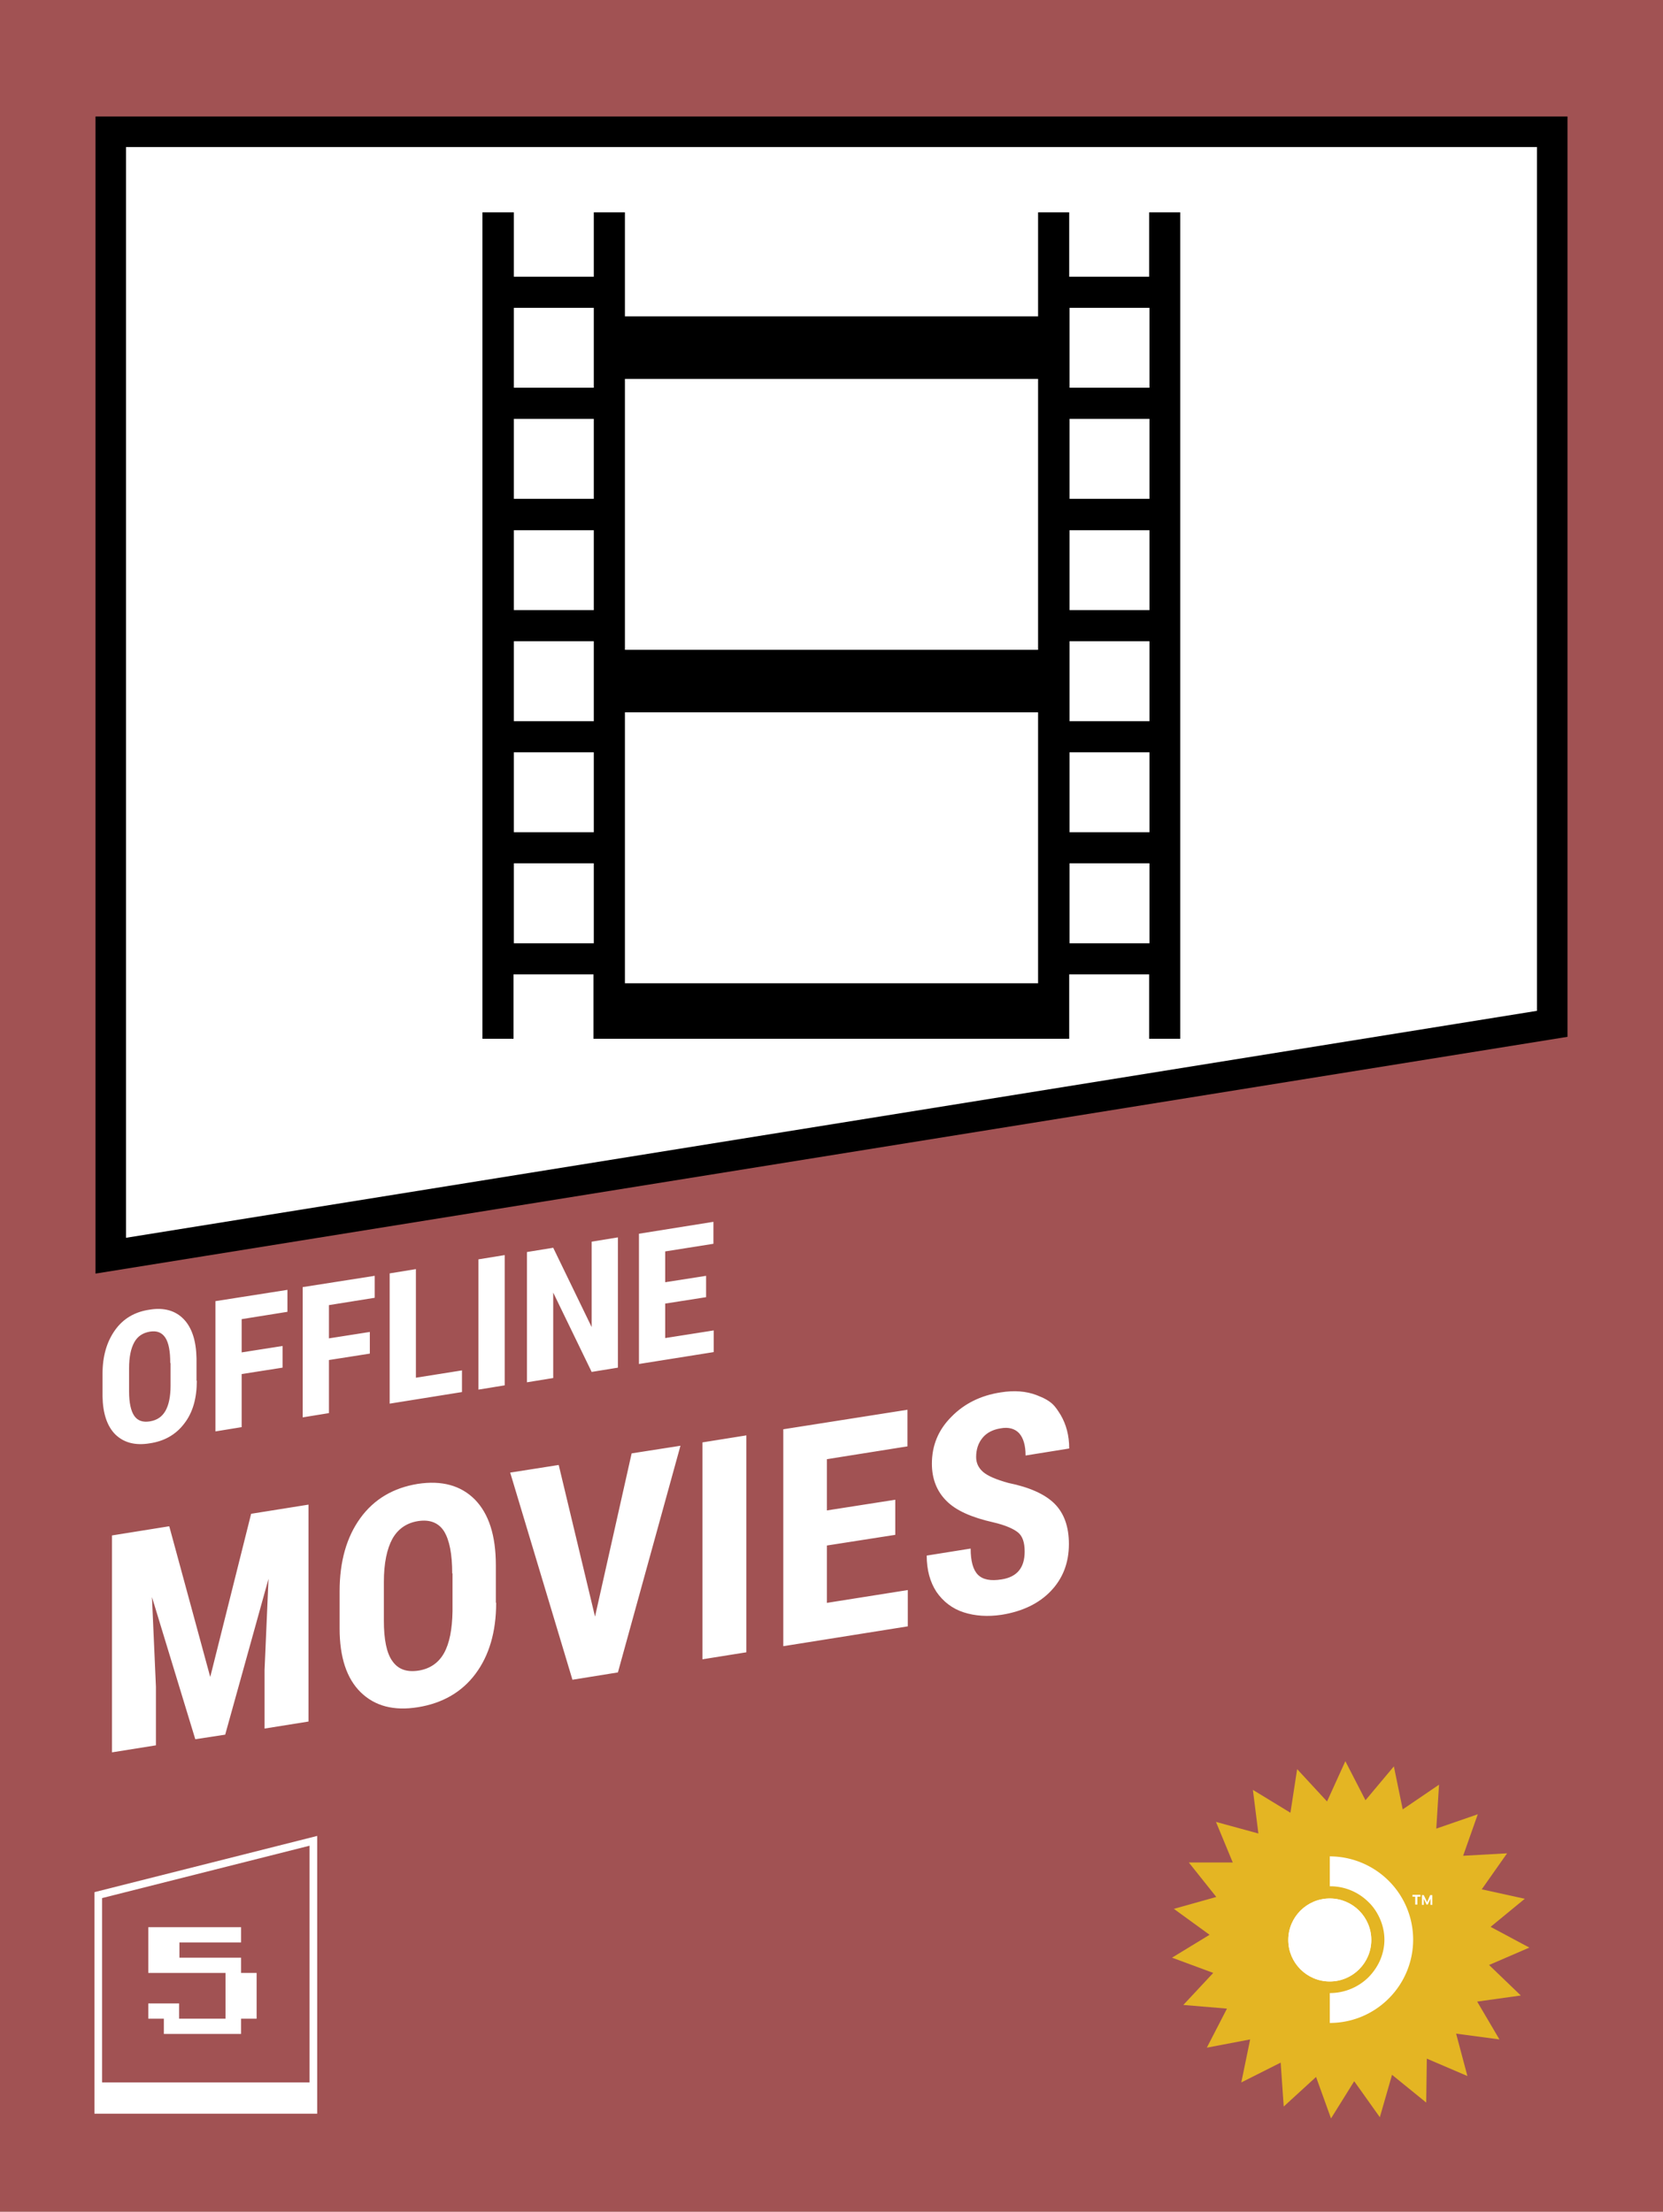 <svg xmlns="http://www.w3.org/2000/svg" id="SD5" viewBox="0 0 54.5 72.5"><defs><clipPath id="clippath"><circle cx="43.58" cy="63.59" r="1.36" class="cls-4"/></clipPath><style>.cls-4{fill:#fff;stroke-width:0}</style></defs><path d="M0 0h54.5v72.5H0z" style="stroke-width:0;fill:#a15253"/><path d="m10.27 60.34-7.05 1.78v7.04h7.05z" style="stroke-miterlimit:10;fill:none;stroke:#fff;stroke-width:.25px"/><path d="M3.22 68.26h7.04v.9H3.22zm2.15-1.59v-.5h-.51v-.5h1.01v.5h1.52v-1.5H4.86v-1.5H7.9v.5H5.88v.5H7.9v.5h.51v1.5H7.9v.5z" class="cls-4"/><path d="m48.09 68.05-1.33-.57-.02 1.44-1.12-.91-.4 1.39-.84-1.18-.76 1.22-.49-1.36-1.06.97-.1-1.44-1.29.65.29-1.41-1.42.27.66-1.28-1.43-.12.98-1.05-1.35-.5 1.23-.75-1.17-.85 1.39-.39-.9-1.13h1.44l-.55-1.33 1.39.38-.18-1.43 1.23.75.22-1.43.98 1.06.6-1.32.66 1.28.93-1.11.29 1.41 1.19-.81-.09 1.44 1.36-.47-.48 1.36 1.44-.08-.83 1.18 1.41.31-1.12.92 1.27.68-1.32.57 1.04 1-1.43.2.73 1.24-1.42-.19z" style="stroke-width:0;fill:#e4b523"/><path d="M43.58 66.31v-.98a1.8 1.8 0 0 0 1.26-.51c.16-.16.3-.36.39-.57s.14-.44.14-.67-.05-.46-.14-.67-.22-.41-.39-.57a1.77 1.77 0 0 0-1.26-.51v-.98c.72 0 1.42.29 1.93.8a2.724 2.724 0 0 1 0 3.86c-.51.51-1.2.8-1.93.8" class="cls-4"/><circle cx="43.58" cy="63.59" r="1.36" style="fill:#fff"/><path d="M43.58 64.95c.75 0 1.36-.61 1.36-1.36s-.61-1.36-1.36-1.36-1.36.61-1.36 1.36.61 1.36 1.36 1.36" class="cls-4" style="clip-path:url(#clippath)"/><path d="M46.39 62.17h-.1v-.06h.26v.06h-.1v.26h-.07v-.26m.56-.05v.32h-.06v-.2l-.09.19h-.04l-.09-.19v.2h-.06v-.32h.06l.11.23.1-.23z" class="cls-4"/><path d="m50.87 33.56-47.24 7.6V4.32h47.24z" style="fill:#fff;stroke:#000;stroke-miterlimit:10"/><path d="M6.45 45.26c0 .57-.13 1.04-.41 1.4-.27.36-.65.58-1.13.65-.48.08-.85-.02-1.13-.29-.27-.27-.41-.69-.42-1.25v-.73c0-.59.14-1.06.41-1.44s.65-.6 1.13-.67c.47-.08.85.03 1.12.31q.405.42.42 1.29v.73Zm-.87-.58c0-.38-.05-.66-.16-.83s-.28-.24-.51-.2-.4.15-.51.35-.17.48-.17.85v.76c0 .37.06.64.17.8s.28.22.52.18c.23-.04.39-.15.5-.34s.17-.47.17-.83v-.74Zm3.68.15-1.34.21v1.74l-.86.14v-4.27l2.36-.37V43l-1.5.24v1.09l1.34-.21zm2.86-.46-1.34.21v1.74l-.86.14v-4.27l2.36-.37v.72l-1.5.24v1.09l1.34-.21zm1.51.79 1.51-.24v.71l-2.37.38v-4.27l.86-.14v3.55Zm2.91.25-.86.14v-4.27l.86-.14zm3.71-.58-.86.14-1.26-2.6v2.8l-.86.14v-4.27l.86-.14 1.26 2.6v-2.8l.86-.14zm2.89-2.31-1.34.21v1.13l1.59-.25v.71l-2.45.39v-4.27l2.44-.39v.72l-1.58.25v1.01l1.34-.21v.69ZM5.55 50.04l1.34 4.93 1.34-5.35 1.88-.3v7.11l-1.44.23v-1.92l.13-2.99-1.42 5.11-.98.15-1.42-4.66.13 2.94v1.92l-1.44.23v-7.11l1.87-.3Zm10.71 2.5c0 .95-.23 1.73-.68 2.33s-1.08.96-1.88 1.09-1.42-.04-1.88-.49-.69-1.15-.69-2.09v-1.22c0-.98.23-1.78.68-2.4s1.08-.99 1.88-1.12c.79-.12 1.41.05 1.87.51.46.47.69 1.18.69 2.16v1.22Zm-1.44-.96c0-.64-.09-1.1-.27-1.39-.18-.28-.47-.39-.85-.33s-.66.26-.84.58c-.18.33-.28.8-.28 1.42v1.26c0 .62.09 1.07.28 1.33.19.27.47.37.86.31.37-.06.65-.25.83-.57s.27-.78.28-1.38v-1.24Zm4.68 1.41 1.2-5.35 1.6-.25-2.05 7.43-1.49.24-2.04-6.79 1.59-.25zm4.96 1.17-1.44.23v-7.11l1.44-.23zm4.88-3.85-2.24.35v1.88l2.65-.42v1.19l-4.08.65v-7.11l4.07-.64v1.2l-2.64.42v1.68l2.24-.35v1.16Zm4.24.54c0-.29-.07-.5-.22-.62s-.42-.24-.81-.33c-.71-.16-1.23-.39-1.54-.71-.31-.31-.47-.72-.47-1.21 0-.6.21-1.11.64-1.54.42-.43.96-.7 1.62-.8q.66-.105 1.17.09c.51.195.6.35.79.65.18.31.28.67.28 1.1l-1.43.23c0-.33-.07-.57-.21-.73-.14-.15-.35-.21-.61-.16-.25.04-.45.14-.59.31q-.21.255-.21.63c0 .2.08.36.23.49s.43.25.83.36c.69.14 1.2.37 1.51.68s.47.75.47 1.32c0 .62-.2 1.13-.59 1.54s-.93.67-1.61.78c-.46.07-.88.04-1.25-.08s-.67-.35-.89-.67c-.21-.32-.32-.72-.32-1.19l1.44-.23c0 .41.08.7.24.86q.24.24.78.15c.5-.08.75-.38.75-.91Z" class="cls-4"/><path d="M15.81 6.96v27.09h1.02v-2.11h2.62v2.11h15.59v-2.11h2.62v2.11h1.02V6.96h-1.02v2.11h-2.62V6.96h-1.02v3.41H20.48V6.96h-1.02v2.11h-2.62V6.96h-1.02Zm1.03 3.13h2.62v2.62h-2.62zm18.21 0h2.62v2.62h-2.62zm-14.57 2.33h13.54v8.88H20.48zm-3.64 1.31h2.62v2.62h-2.62zm18.21 0h2.62v2.62h-2.62zm-18.21 3.65h2.62V20h-2.62zm18.21 0h2.62V20h-2.62zm-18.21 3.64h2.62v2.62h-2.62zm18.21 0h2.62v2.62h-2.62zm-14.57 2.33h13.54v8.88H20.48zm-3.64 1.31h2.62v2.62h-2.62zm18.21 0h2.62v2.62h-2.62zM16.84 28.3h2.62v2.62h-2.62zm18.21 0h2.62v2.62h-2.62z" style="stroke-width:0"/></svg>